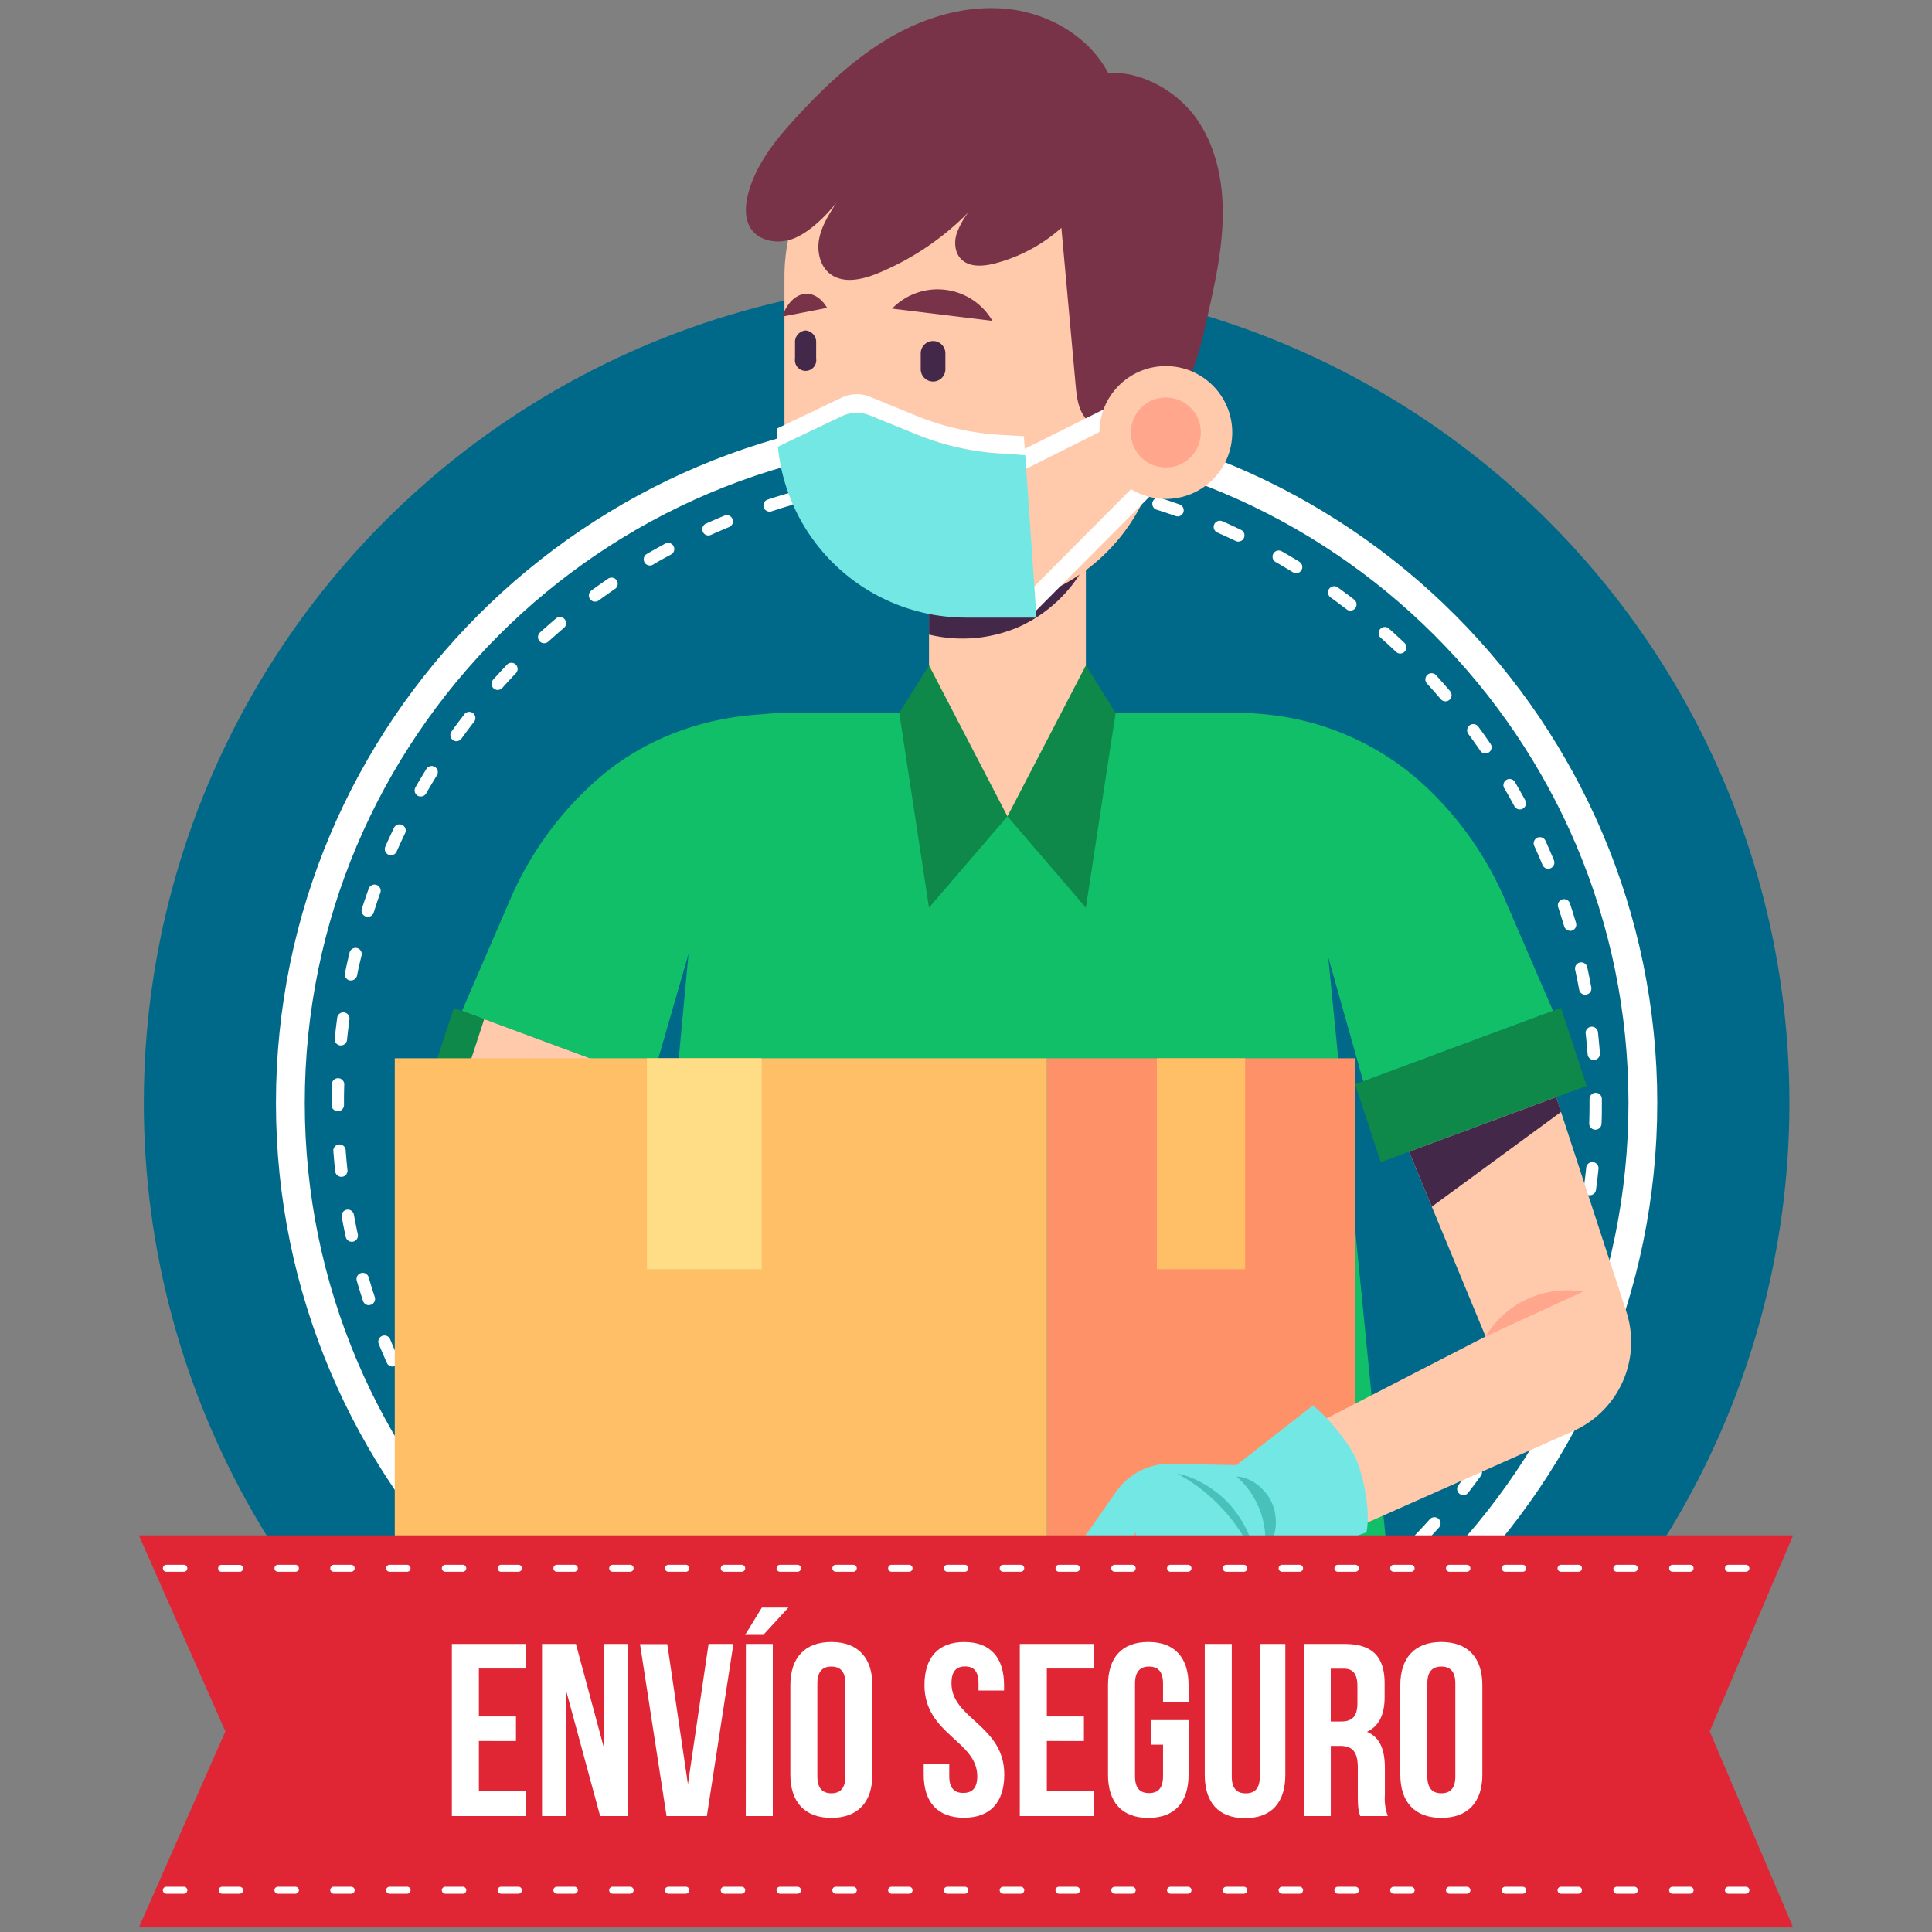 <svg xmlns="http://www.w3.org/2000/svg" xmlns:xlink="http://www.w3.org/1999/xlink" viewBox="0 0 600 600"><rect x="0" y="0" width="600" height="600" fill="#808080" stroke="none"/><defs><clipPath id="a"><path d="M555.72,342.53c0,141.12-114.41,255.53-255.53,255.53S44.67,483.65,44.67,342.53,23-42.94,300.19-42.94C579.48-42.94,555.72,201.41,555.72,342.53Z" fill="none"/></clipPath></defs><title>Sello de Envío Seguro</title><circle cx="300.19" cy="342.53" r="255.53" fill="#006989"/><path d="M300.19,557C181.92,557,85.7,460.8,85.7,342.53S181.92,128,300.19,128s214.49,96.22,214.49,214.49S418.46,557,300.19,557Zm0-420C186.85,137,94.65,229.19,94.65,342.53s92.21,205.55,205.54,205.55,205.55-92.21,205.55-205.55S413.53,137,300.19,137Z" fill="#fff"/><path d="M300.51,539.78h-.31c-2,0-4.09,0-6.13-.09a1.92,1.92,0,0,1,.12-3.83c2,.06,4,.09,6,.09h.31a1.92,1.92,0,0,1,0,3.83Zm14-.52a1.92,1.92,0,0,1-.14-3.83c2.09-.15,4.21-.34,6.3-.56a1.92,1.92,0,0,1,.4,3.81c-2.13.22-4.29.42-6.42.57Zm-34.43-.5h-.2c-2.13-.22-4.29-.47-6.4-.76a1.92,1.92,0,1,1,.51-3.8c2.08.28,4.19.53,6.28.74a1.92,1.92,0,0,1-.19,3.82Zm54.7-2a1.92,1.92,0,0,1-.34-3.8c2.06-.37,4.15-.78,6.21-1.22a1.92,1.92,0,0,1,.8,3.75c-2.1.45-4.23.86-6.33,1.24A1.92,1.92,0,0,1,334.81,536.73Zm-74.88-1.1a2,2,0,0,1-.39,0c-2.09-.44-4.21-.92-6.29-1.43a1.92,1.92,0,0,1,.91-3.72c2,.5,4.12,1,6.17,1.4a1.92,1.92,0,0,1-.39,3.79Zm94.77-3.55a1.92,1.92,0,0,1-.53-3.76c2-.59,4-1.21,6-1.86a1.92,1.92,0,0,1,1.18,3.64c-2,.67-4.11,1.3-6.16,1.9A1.89,1.89,0,0,1,354.7,532.08Zm-114.52-1.69a1.87,1.87,0,0,1-.59-.09c-2-.66-4.09-1.36-6.12-2.09a1.92,1.92,0,1,1,1.3-3.61c2,.72,4,1.4,6,2a1.92,1.92,0,0,1-.59,3.74Zm133.81-5a1.92,1.92,0,0,1-.72-3.69c1.93-.79,3.88-1.62,5.79-2.48a1.92,1.92,0,0,1,1.57,3.5c-2,.87-3.94,1.72-5.91,2.53A1.91,1.91,0,0,1,374,525.36Zm-152.93-2.27a1.92,1.92,0,0,1-.78-.17c-2-.88-3.95-1.79-5.86-2.72a1.92,1.92,0,0,1,1.67-3.45c1.87.91,3.81,1.8,5.75,2.67a1.92,1.92,0,0,1-.78,3.67Zm171.38-6.42a1.92,1.92,0,0,1-.91-3.61c1.83-1,3.69-2,5.51-3.07a1.92,1.92,0,1,1,1.92,3.32c-1.85,1.07-3.75,2.13-5.62,3.14A1.89,1.89,0,0,1,392.44,516.67Zm-189.62-2.84a1.91,1.91,0,0,1-1-.26c-1.87-1.08-3.74-2.19-5.54-3.31a1.92,1.92,0,1,1,2-3.26c1.77,1.1,3.6,2.19,5.44,3.25a1.92,1.92,0,0,1-1,3.58Zm207.07-7.74a1.92,1.92,0,0,1-1.08-3.5c1.74-1.18,3.48-2.41,5.17-3.64a1.92,1.92,0,1,1,2.25,3.1c-1.72,1.26-3.5,2.5-5.27,3.71A1.92,1.92,0,0,1,409.9,506.09Zm-224.23-3.39a1.93,1.93,0,0,1-1.12-.36c-1.73-1.26-3.47-2.56-5.16-3.87a1.92,1.92,0,1,1,2.35-3c1.66,1.29,3.36,2.56,5.06,3.8a1.91,1.91,0,0,1-1.12,3.47Zm240.49-9a1.92,1.92,0,0,1-1.24-3.38c1.61-1.36,3.21-2.76,4.76-4.16a1.92,1.92,0,0,1,2.57,2.84c-1.58,1.43-3.21,2.85-4.86,4.24A1.9,1.9,0,0,1,426.16,493.75Zm-256.38-3.88a1.9,1.9,0,0,1-1.28-.49c-1.58-1.42-3.18-2.89-4.73-4.39a1.92,1.92,0,1,1,2.65-2.77c1.53,1.46,3.09,2.91,4.64,4.3a1.92,1.92,0,0,1-1.28,3.34Zm271.28-10.09a1.92,1.92,0,0,1-1.38-3.24c1.45-1.51,2.9-3.07,4.31-4.63a1.92,1.92,0,1,1,2.85,2.56c-1.43,1.59-2.91,3.18-4.39,4.72A1.92,1.92,0,0,1,441.06,479.78ZM155.3,475.45a1.91,1.91,0,0,1-1.42-.63c-1.44-1.59-2.87-3.23-4.25-4.85a1.92,1.92,0,0,1,2.93-2.48c1.35,1.59,2.75,3.2,4.16,4.76a1.92,1.92,0,0,1-1.42,3.2Zm299.13-11.13a1.92,1.92,0,0,1-1.51-3.09c1.3-1.67,2.58-3.37,3.81-5.06a1.92,1.92,0,1,1,3.1,2.26c-1.25,1.72-2.55,3.45-3.88,5.15A1.92,1.92,0,0,1,454.43,464.33Zm-312-4.71a1.91,1.91,0,0,1-1.55-.78c-1.26-1.72-2.51-3.49-3.72-5.26a1.92,1.92,0,0,1,3.17-2.16c1.18,1.73,2.41,3.47,3.64,5.16a1.91,1.91,0,0,1-1.55,3Zm323.72-12a1.92,1.92,0,0,1-1.63-2.93c1.12-1.8,2.22-3.63,3.26-5.43a1.92,1.92,0,0,1,3.32,1.92c-1.06,1.84-2.18,3.7-3.32,5.54A1.91,1.91,0,0,1,466.12,447.57Zm-334.89-5a1.92,1.92,0,0,1-1.66-1c-1.07-1.84-2.13-3.73-3.14-5.62a1.92,1.92,0,1,1,3.37-1.82c1,1.85,2,3.7,3.08,5.5a1.92,1.92,0,0,1-1.66,2.88ZM476,429.67a1.92,1.92,0,0,1-1.73-2.75c.93-1.91,1.83-3.84,2.68-5.75a1.92,1.92,0,1,1,3.5,1.56c-.86,1.94-1.78,3.91-2.73,5.86A1.91,1.91,0,0,1,476,429.67Zm-354.1-5.28a1.92,1.92,0,0,1-1.75-1.13c-.86-1.92-1.72-3.91-2.54-5.91a1.92,1.92,0,0,1,3.55-1.46c.8,2,1.64,3.91,2.49,5.79a1.92,1.92,0,0,1-1.75,2.7ZM484,410.82a1.94,1.94,0,0,1-.65-.11,1.92,1.92,0,0,1-1.15-2.46c.71-2,1.4-4,2.06-6a1.92,1.92,0,0,1,3.65,1.18c-.67,2-1.37,4.11-2.1,6.12A1.92,1.92,0,0,1,484,410.82Zm-369.43-5.47a1.92,1.92,0,0,1-1.82-1.32c-.67-2-1.31-4.1-1.91-6.16a1.92,1.92,0,1,1,3.68-1.07c.59,2,1.22,4.05,1.87,6a1.92,1.92,0,0,1-1.82,2.51Zm375.35-14.1a2,2,0,0,1-.46-.06,1.91,1.91,0,0,1-1.4-2.32c.49-2,1-4.09,1.41-6.17a1.92,1.92,0,1,1,3.75.79c-.45,2.11-.93,4.23-1.44,6.29A1.92,1.92,0,0,1,489.89,391.25Zm-380.68-5.61a1.92,1.92,0,0,1-1.87-1.52c-.45-2.08-.87-4.21-1.25-6.33a1.92,1.92,0,0,1,3.77-.68c.37,2.07.79,4.16,1.23,6.21a1.92,1.92,0,0,1-1.47,2.28A2,2,0,0,1,109.21,385.64Zm384.51-14.45-.27,0a1.92,1.92,0,0,1-1.64-2.16c.29-2.07.54-4.18.76-6.28a1.92,1.92,0,1,1,3.81.4c-.22,2.14-.48,4.29-.77,6.4A1.92,1.92,0,0,1,493.72,371.19ZM106,365.47a1.92,1.92,0,0,1-1.9-1.71c-.23-2.12-.42-4.28-.58-6.42a1.92,1.92,0,0,1,3.82-.28c.16,2.1.35,4.22.57,6.3a1.92,1.92,0,0,1-1.7,2.11Zm389.45-14.64h-.06a1.91,1.91,0,0,1-1.85-2c.07-2.08.1-4.2.1-6.32V341.3a1.92,1.92,0,0,1,1.91-1.93h0a1.92,1.92,0,0,1,1.92,1.91v1.25c0,2.16,0,4.33-.1,6.44A1.92,1.92,0,0,1,495.43,350.83Zm-390.57-5.76a1.91,1.91,0,0,1-1.92-1.91v-.63c0-2,0-3.91.09-5.82a1.94,1.94,0,0,1,2-1.86,1.92,1.92,0,0,1,1.86,2q-.09,2.84-.08,5.71v.61a1.92,1.92,0,0,1-1.91,1.93Zm390.08-15.9a1.91,1.91,0,0,1-1.91-1.77c-.17-2.11-.37-4.23-.59-6.3a1.92,1.92,0,1,1,3.81-.42c.23,2.11.43,4.27.6,6.42a1.92,1.92,0,0,1-1.76,2.06Zm-389.09-4.5h-.19a1.92,1.92,0,0,1-1.72-2.1c.21-2.12.47-4.28.75-6.4a1.92,1.92,0,1,1,3.8.51c-.28,2.09-.53,4.2-.74,6.28A1.91,1.91,0,0,1,105.85,324.67ZM492.3,308.92a1.92,1.92,0,0,1-1.88-1.57c-.38-2.07-.8-4.16-1.25-6.2a1.92,1.92,0,0,1,3.75-.82c.45,2.08.88,4.21,1.27,6.32a1.92,1.92,0,0,1-1.54,2.23A1.85,1.85,0,0,1,492.3,308.92ZM109,304.48a2,2,0,0,1-.39,0,1.92,1.92,0,0,1-1.48-2.27c.43-2.09.91-4.21,1.41-6.29a1.92,1.92,0,1,1,3.73.9c-.5,2-1,4.12-1.39,6.17A1.92,1.92,0,0,1,109,304.48Zm378.61-15.43a1.92,1.92,0,0,1-1.84-1.37c-.6-2-1.23-4.05-1.89-6a1.92,1.92,0,0,1,3.64-1.21c.67,2,1.32,4.1,1.93,6.16a1.92,1.92,0,0,1-1.84,2.46Zm-373.41-4.32a1.92,1.92,0,0,1-1.82-2.5c.65-2,1.35-4.1,2.08-6.13a1.92,1.92,0,1,1,3.61,1.29c-.71,2-1.4,4-2,6A1.92,1.92,0,0,1,114.15,284.73Zm366.61-14.94a1.92,1.92,0,0,1-1.78-1.18c-.81-2-1.65-3.9-2.5-5.79a1.92,1.92,0,1,1,3.49-1.58c.87,1.92,1.73,3.9,2.56,5.9a1.92,1.92,0,0,1-1.77,2.65ZM121.42,265.6a1.92,1.92,0,0,1-1.75-2.69c.86-1.95,1.77-3.92,2.71-5.87a1.92,1.92,0,0,1,3.46,1.66c-.92,1.91-1.81,3.85-2.66,5.76A1.92,1.92,0,0,1,121.42,265.6ZM472,251.38a1.91,1.91,0,0,1-1.69-1c-1-1.83-2-3.68-3.1-5.5a1.92,1.92,0,1,1,3.31-1.94c1.08,1.85,2.15,3.74,3.16,5.61a1.92,1.92,0,0,1-1.68,2.83Zm-341.32-4a1.92,1.92,0,0,1-1.66-2.87c1.07-1.86,2.18-3.72,3.31-5.55a1.92,1.92,0,1,1,3.26,2c-1.11,1.79-2.2,3.62-3.24,5.44A1.92,1.92,0,0,1,130.66,247.35ZM461.31,234a1.91,1.91,0,0,1-1.58-.83c-1.18-1.71-2.41-3.45-3.66-5.15a1.92,1.92,0,1,1,3.09-2.27c1.28,1.74,2.53,3.5,3.73,5.25a1.92,1.92,0,0,1-1.58,3Zm-319.56-3.8a1.92,1.92,0,0,1-1.55-3c1.24-1.72,2.54-3.46,3.86-5.17a1.92,1.92,0,1,1,3,2.34c-1.3,1.68-2.57,3.38-3.79,5.07A1.91,1.91,0,0,1,141.75,230.18Zm307.15-12.4a1.91,1.91,0,0,1-1.46-.67c-1.35-1.58-2.75-3.18-4.18-4.74a1.92,1.92,0,1,1,2.83-2.58c1.45,1.6,2.89,3.23,4.26,4.84a1.92,1.92,0,0,1-1.46,3.16Zm-294.33-3.52a1.92,1.92,0,0,1-1.43-3.19c1.44-1.6,2.91-3.19,4.38-4.74a1.92,1.92,0,0,1,2.77,2.65c-1.44,1.51-2.89,3.07-4.29,4.64A1.91,1.91,0,0,1,154.56,214.26Zm280.29-11.32a1.9,1.9,0,0,1-1.32-.53c-1.52-1.45-3.09-2.89-4.65-4.28a1.92,1.92,0,1,1,2.55-2.86c1.59,1.42,3.19,2.89,4.74,4.37a1.92,1.92,0,0,1-1.32,3.3ZM169,199.76a1.92,1.92,0,0,1-1.29-3.34c1.58-1.44,3.21-2.87,4.84-4.25a1.92,1.92,0,1,1,2.48,2.92c-1.6,1.36-3.19,2.76-4.75,4.17A1.92,1.92,0,0,1,169,199.76Zm250.37-10.12a1.89,1.89,0,0,1-1.16-.4c-1.67-1.28-3.38-2.56-5.08-3.78a1.92,1.92,0,0,1,2.24-3.11c1.74,1.25,3.48,2.55,5.18,3.86a1.92,1.92,0,0,1-1.17,3.43Zm-234.56-2.8a1.91,1.91,0,0,1-1.13-3.46c1.71-1.26,3.48-2.51,5.25-3.72a1.92,1.92,0,0,1,2.17,3.16c-1.74,1.19-3.48,2.42-5.15,3.65A1.92,1.92,0,0,1,184.78,186.84ZM402.52,178a1.92,1.92,0,0,1-1-.28c-1.79-1.1-3.61-2.19-5.44-3.23a1.92,1.92,0,0,1,1.9-3.33c1.86,1.06,3.73,2.17,5.56,3.3a1.92,1.92,0,0,1-1,3.55Zm-200.67-2.38a1.92,1.92,0,0,1-1-3.57c1.83-1.07,3.72-2.13,5.61-3.15a1.92,1.92,0,1,1,1.82,3.37c-1.85,1-3.71,2-5.5,3.09A1.91,1.91,0,0,1,201.84,175.64Zm182.73-7.42a1.9,1.9,0,0,1-.82-.19c-1.9-.91-3.84-1.8-5.76-2.65a1.92,1.92,0,0,1,1.55-3.51c2,.86,3.93,1.77,5.87,2.7a1.92,1.92,0,0,1-.83,3.64ZM220,166.29a1.92,1.92,0,0,1-.79-3.66c1.95-.88,3.93-1.74,5.9-2.55a1.92,1.92,0,0,1,1.46,3.54c-1.93.8-3.88,1.64-5.79,2.5A1.91,1.91,0,0,1,220,166.29Zm145.71-5.93a1.88,1.88,0,0,1-.64-.11c-2-.7-4-1.39-6-2a1.92,1.92,0,0,1,1.16-3.65c2.06.66,4.12,1.35,6.13,2.07a1.92,1.92,0,0,1-.64,3.72ZM239,158.89a1.92,1.92,0,0,1-.6-3.74c2-.67,4.11-1.32,6.16-1.92a1.92,1.92,0,0,1,1.08,3.68c-2,.59-4,1.22-6,1.88A1.92,1.92,0,0,1,239,158.89Zm107.1-4.36a1.93,1.93,0,0,1-.45-.05c-2.05-.49-4.13-1-6.17-1.38a1.92,1.92,0,0,1,.77-3.75c2.08.43,4.2.9,6.29,1.41a1.92,1.92,0,0,1-.45,3.78Zm-87.39-1a1.92,1.92,0,0,1-.4-3.79c2.1-.45,4.23-.88,6.33-1.26a1.92,1.92,0,0,1,.69,3.77c-2.05.37-4.14.79-6.2,1.24A2,2,0,0,1,258.7,153.53ZM326,150.8l-.26,0c-2.09-.28-4.2-.52-6.28-.72a1.92,1.92,0,1,1,.37-3.82c2.13.21,4.28.46,6.4.74a1.92,1.92,0,0,1-.24,3.82Zm-47.15-.54a1.92,1.92,0,0,1-.21-3.82c2.12-.23,4.28-.43,6.42-.59a1.92,1.92,0,1,1,.29,3.82c-2.1.16-4.22.35-6.3.58Zm26.79-1.08h-.05q-2.7-.07-5.4-.07h-.93a1.92,1.92,0,0,1,0-3.83h.93c1.85,0,3.68,0,5.52.08a1.92,1.92,0,0,1-.05,3.83Z" fill="#fff"/><g clip-path="url(#a)"><path d="M197.89,334.12,150.38,316.5l-6.9-2.56,15-34.69a104.8,104.8,0,0,1,26.42-36.66C198.5,230.41,216,223.49,234.28,222l3.8-.31q3.51-.28,7-.29h139q4.19,0,8.36.4h0a84.72,84.72,0,0,1,48.1,20.46,104.8,104.8,0,0,1,26.78,37l15,34.69-6.9,2.56-47.51,17.62-4.47,1.66-11-39.06h0l22.41,226.6L194.54,502.43l19.31-206.37-11.49,39.72Z" fill="#11bf69"/><polygon points="412.36 296.72 407.71 249.13 442.58 328.66 423.38 335.78 412.36 296.72" fill="#11bf69"/><polygon points="213.84 296.06 218.28 255.54 175.96 325.99 202.36 335.78 213.84 296.06" fill="#11bf69"/><polygon points="196.93 360.93 133.01 337.22 140.96 313.01 204.88 336.72 196.93 360.93" fill="#0e8949"/><polygon points="428.81 360.93 492.73 337.22 484.78 313.01 420.86 336.72 428.81 360.93" fill="#0e8949"/><polygon points="230.49 487.51 286.31 487.51 337.23 487.51 391.72 487.51 422.61 487.51 504.72 1081.84 419.34 1081.84 348.44 577 293.72 577 325.73 1081.84 240.35 1081.84 200.93 487.51 230.49 487.51" fill="#374672"/><polygon points="430.95 547.88 204.71 544.61 200.93 487.51 422.61 487.51 430.95 547.88" fill="#442849"/><polygon points="150.38 316.5 197.89 334.12 176.14 386.66 132.19 372.12 150.38 316.5" fill="#ffc9ac"/><polygon points="288.51 221.41 312.87 253.53 337.23 221.41 337.23 145.19 288.51 145.19 288.51 221.41" fill="#ffc9ac"/><path d="M316.77,194.53a44.06,44.06,0,0,1-28.26,2.54V145.19h48.71v29.89A44.06,44.06,0,0,1,316.77,194.53Z" fill="#442849"/><path d="M302.26,27.39h0A58.64,58.64,0,0,1,360.9,86v44a58.64,58.64,0,0,1-58.64,58.64h0A58.64,58.64,0,0,1,243.62,130V86A58.64,58.64,0,0,1,302.26,27.39Z" fill="#ffc9ac"/><path d="M353.23,134.25c-5.82.24-12.56.08-16.19-4.47-2.26-2.83-2.67-6.66-3-10.27l-4.42-48.75a49.9,49.9,0,0,1-20.85,11.1c-3.55.88-7.82,1.19-10.34-1.45-1.84-1.92-2.14-4.93-1.44-7.5a23.29,23.29,0,0,1,3.79-7,84.75,84.75,0,0,1-28.07,18.92c-4.82,2-10.78,3.39-14.91.22-3.24-2.49-4.18-7.13-3.35-11.13s3.1-7.53,5.33-11c-3.2,4.05-7.89,8.69-12.58,10.85s-11.09,1.55-14-2.75c-2-3.06-1.81-7.11-.89-10.68,2.43-9.48,8.9-17.35,15.55-24.52,8.64-9.31,18-18.12,29-24.43s23.85-10,36.47-8.56,24.87,8.58,30.81,19.81c10.49-.63,21.71,5.84,27.66,14.5s8.1,19.48,7.94,30S377.33,88,375,98.26c-1.56,6.87-3.13,13.78-6,20.21S360.26,134,353.23,134.25Z" fill="#793348"/><path d="M289.77,105.91a3.83,3.83,0,0,1,3.83,3.83v4.92a3.83,3.83,0,0,1-7.66,0v-4.92A3.83,3.83,0,0,1,289.77,105.91Z" fill="#442849"/><path d="M250.19,102.63a3.59,3.59,0,0,1,3.28,3.83v4.92a3.32,3.32,0,1,1-6.57,0v-4.92A3.59,3.59,0,0,1,250.19,102.63Z" fill="#442849"/><path d="M259.72,130.47a68.84,68.84,0,0,0,15.7,2,22.21,22.21,0,0,1-4.16,4.09A6.28,6.28,0,0,1,262,135,22.79,22.79,0,0,1,259.72,130.47Z" fill="#ffa68d"/><path d="M259.17,147a83.2,83.2,0,0,0,37,.39c-1,5.65-5.21,10.71-10.3,13.35a19.06,19.06,0,0,1-16.6.34C264.05,158.66,260.4,152.62,259.17,147Z" fill="#fff"/><path d="M293.57,90a19.68,19.68,0,0,1,14.63,9.64l-31.15-3.8A19.68,19.68,0,0,1,293.57,90Z" fill="#793348"/><path d="M249.46,91.34c-2.86.56-5.23,3.25-6.58,7l14-2.74C255,92.48,252.32,90.78,249.46,91.34Z" fill="#793348"/><rect x="314.54" y="132.37" width="37.02" height="5.7" transform="translate(-25.31 163.22) rotate(-26.57)" fill="#fff"/><rect x="311.04" y="164.57" width="57.56" height="5.7" transform="translate(-18.53 290.29) rotate(-45.15)" fill="#fff"/><circle cx="362.06" cy="134.32" r="20.63" fill="#ffc9ac"/><circle cx="362.06" cy="134.32" r="10.87" fill="#ffa68d"/><path d="M270.17,129l14.34,5.86a82.05,82.05,0,0,0,26.65,6l7.23.45,3.5,50.49H300a58.69,58.69,0,0,1-58.42-53.09l19.86-9.45A10.79,10.79,0,0,1,270.17,129Z" fill="#72e7e3"/><path d="M261.45,123.47a10.79,10.79,0,0,1,8.72-.24l14.34,5.86a82.05,82.05,0,0,0,26.65,6l6.82.36.4,5.83-7.23-.45a82.05,82.05,0,0,1-26.65-6L270.17,129a10.79,10.79,0,0,0-8.72.24l-19.86,9.45c-.18-1.85-.28-3.72-.28-5.61Z" fill="#fff"/><polygon points="346.47 221.41 337.23 206.64 312.87 253.53 337.23 281.89 346.47 221.41" fill="#0e8949"/><polygon points="279.27 221.41 288.51 206.64 312.87 253.53 288.51 281.89 279.27 221.41" fill="#0e8949"/><rect x="325.1" y="328.66" width="95.76" height="189.04" transform="translate(745.96 846.36) rotate(180)" fill="#ff9168"/><rect x="122.6" y="328.66" width="202.5" height="189.04" fill="#ffbf67"/><rect x="200.93" y="328.66" width="35.63" height="65.52" transform="translate(437.48 722.84) rotate(180)" fill="#ffdd87"/><rect x="359.28" y="328.66" width="27.4" height="65.52" transform="translate(745.96 722.84) rotate(180)" fill="#ffbf67"/><polygon points="404.91 221.41 404.92 221.41 404.91 221.41 404.91 221.41" fill="#ffc9ac"/><polygon points="220.83 221.41 220.83 221.41 220.83 221.41 220.83 221.41" fill="#ffc9ac"/><path d="M170.86,534.83H188a37.44,37.44,0,0,0,31.46-17.14h-76A30.43,30.43,0,0,0,170.86,534.83Z" fill="#72e7e3"/><path d="M419.59,456.36A33,33,0,0,0,409.08,442l52.28-26.94-23.77-57.4,45.68-16.95,21.8,66.62a30.3,30.3,0,0,1-16.49,37.11l-67.7,30.09A33,33,0,0,0,419.59,456.36Z" fill="#ffc9ac"/><polygon points="483.28 340.72 437.6 357.67 444.67 374.74 484.79 345.32 483.28 340.72" fill="#442849"/><path d="M461.36,415.07l30.39-14-2.44-.22a29.44,29.44,0,0,0-27.94,14.23Z" fill="#ffa68d"/><path d="M352.83,475.84l-5.46,7a15,15,0,0,1-17.7,4.64l17-24.27a20.21,20.21,0,0,1,16.85-8.61L384,455l23.74-18.52c4.72,3.71,11.8,12.17,13.89,17.8s4,15.57,2.73,21.6l-32.61,11.67-3.39,26.08a15.16,15.16,0,0,1-13.14,13.09l-15.73,2a34.47,34.47,0,0,1-29.8-11h14.9Z" fill="#72e7e3"/><path d="M365.45,457.58c5.27,1,11.88,4.48,16.64,9.89s7.59,12.29,8,17.64a53.83,53.83,0,0,0-24.6-27.53Z" fill="#48c1ba"/><path d="M384,458.55c4.1.1,9.38,3.61,11.35,9.06s.42,11.52-2.61,14.28A26.24,26.24,0,0,0,384,458.55Z" fill="#48c1ba"/></g><polygon points="556.87 476.81 43.13 476.81 70 537.7 43.13 598.58 556.87 598.58 530.96 537.69 556.87 476.81" fill="#e02535"/><path d="M148.72,533.05h11.52v7.63H148.72v15.64h14.5V564H140.33V510.55h22.89v7.63h-14.5Z" fill="#fff"/><path d="M175.88,525.27V564h-7.55V510.55h10.53l8.62,32v-32H195V564h-8.62Z" fill="#fff"/><path d="M213.64,554.11l6.41-43.56h7.71L219.52,564H207l-8.24-53.41h8.47Z" fill="#fff"/><path d="M244.84,499.25l-7.78,8.47h-5.65l5.19-8.47Zm-13.2,11.29H240V564h-8.39Z" fill="#fff"/><path d="M245.45,523.36c0-8.54,4.5-13.43,12.74-13.43s12.74,4.88,12.74,13.43v27.77c0,8.54-4.5,13.43-12.74,13.43s-12.74-4.88-12.74-13.43Zm8.39,28.3c0,3.81,1.68,5.26,4.35,5.26s4.35-1.45,4.35-5.26V522.83c0-3.82-1.68-5.26-4.35-5.26s-4.35,1.45-4.35,5.26Z" fill="#fff"/><path d="M299.46,509.94c8.16,0,12.36,4.88,12.36,13.43V525h-7.93v-2.21c0-3.82-1.53-5.26-4.2-5.26s-4.2,1.45-4.2,5.26c0,11,16.4,13,16.4,28.3,0,8.54-4.27,13.43-12.51,13.43s-12.51-4.88-12.51-13.43v-3.28h7.93v3.81c0,3.81,1.68,5.19,4.35,5.19s4.35-1.37,4.35-5.19c0-11-16.4-13-16.4-28.3C287.11,514.82,291.3,509.94,299.46,509.94Z" fill="#fff"/><path d="M325.1,533.05h11.52v7.63H325.1v15.64h14.5V564H316.71V510.55h22.89v7.63H325.1Z" fill="#fff"/><path d="M357.37,534.2h11.75v16.94c0,8.54-4.27,13.43-12.51,13.43s-12.51-4.88-12.51-13.43V523.36c0-8.54,4.27-13.43,12.51-13.43s12.51,4.88,12.51,13.43v5.19h-7.93v-5.72c0-3.82-1.68-5.26-4.35-5.26s-4.35,1.45-4.35,5.26v28.84c0,3.81,1.68,5.19,4.35,5.19s4.35-1.37,4.35-5.19v-9.84h-3.81Z" fill="#fff"/><path d="M382.54,510.55v41.2c0,3.81,1.68,5.19,4.35,5.19s4.35-1.37,4.35-5.19v-41.2h7.93v40.67c0,8.54-4.27,13.43-12.51,13.43s-12.51-4.88-12.51-13.43V510.55Z" fill="#fff"/><path d="M422.44,564c-.46-1.37-.76-2.21-.76-6.56V549c0-5-1.68-6.79-5.49-6.79h-2.9V564H404.9V510.55h12.67c8.7,0,12.44,4,12.44,12.28V527c0,5.49-1.75,9.08-5.49,10.83,4.2,1.75,5.57,5.8,5.57,11.37v8.24A15.72,15.72,0,0,0,431,564Zm-9.16-45.78v16.4h3.28c3.13,0,5-1.37,5-5.65v-5.26c0-3.81-1.3-5.49-4.27-5.49Z" fill="#fff"/><path d="M434.88,523.36c0-8.54,4.5-13.43,12.74-13.43s12.74,4.88,12.74,13.43v27.77c0,8.54-4.5,13.43-12.74,13.43s-12.74-4.88-12.74-13.43Zm8.39,28.3c0,3.81,1.68,5.26,4.35,5.26s4.35-1.45,4.35-5.26V522.83c0-3.82-1.68-5.26-4.35-5.26s-4.35,1.45-4.35,5.26Z" fill="#fff"/><path d="M542.19,488.13h-5.41a1.08,1.08,0,0,1,0-2.16h5.41a1.08,1.08,0,1,1,0,2.16Zm-17.32,0h-5.42a1.08,1.08,0,0,1,0-2.16h5.42a1.08,1.08,0,1,1,0,2.16Zm-17.33,0h-5.41a1.08,1.08,0,0,1,0-2.16h5.41a1.08,1.08,0,1,1,0,2.16Zm-17.33,0H484.8a1.08,1.08,0,0,1,0-2.16h5.41a1.08,1.08,0,1,1,0,2.16Zm-17.32,0h-5.41a1.08,1.08,0,0,1,0-2.16h5.41a1.08,1.08,0,1,1,0,2.16Zm-17.33,0h-5.41a1.08,1.08,0,0,1,0-2.16h5.41a1.08,1.08,0,1,1,0,2.16Zm-17.32,0h-5.41a1.08,1.08,0,0,1,0-2.16h5.41a1.08,1.08,0,1,1,0,2.16Zm-17.33,0H415.5a1.08,1.08,0,0,1,0-2.16h5.41a1.08,1.08,0,1,1,0,2.16Zm-17.32,0h-5.41a1.08,1.08,0,0,1,0-2.16h5.41a1.08,1.08,0,1,1,0,2.16Zm-17.32,0h-5.42a1.08,1.08,0,0,1,0-2.16h5.42a1.08,1.08,0,1,1,0,2.16Zm-17.33,0h-5.42a1.08,1.08,0,0,1,0-2.16h5.42a1.08,1.08,0,1,1,0,2.16Zm-17.33,0H346.2a1.08,1.08,0,0,1,0-2.16h5.41a1.08,1.08,0,1,1,0,2.16Zm-17.32,0h-5.41a1.08,1.08,0,0,1,0-2.16h5.41a1.08,1.08,0,1,1,0,2.16Zm-17.32,0h-5.42a1.08,1.08,0,0,1,0-2.16H317a1.08,1.08,0,0,1,0,2.16Zm-17.33,0h-5.42a1.08,1.08,0,0,1,0-2.16h5.42a1.08,1.08,0,0,1,0,2.16Zm-17.32,0H276.9a1.08,1.08,0,0,1,0-2.16h5.42a1.08,1.08,0,0,1,0,2.16Zm-17.33,0h-5.41a1.08,1.08,0,1,1,0-2.16H265a1.08,1.08,0,1,1,0,2.16Zm-17.32,0h-5.42a1.08,1.08,0,0,1,0-2.16h5.42a1.08,1.08,0,0,1,0,2.16Zm-17.33,0h-5.41a1.08,1.08,0,1,1,0-2.16h5.41a1.08,1.08,0,1,1,0,2.16Zm-17.32,0H207.6a1.08,1.08,0,0,1,0-2.16H213a1.08,1.08,0,0,1,0,2.16Zm-17.33,0h-5.42a1.08,1.08,0,0,1,0-2.16h5.42a1.08,1.08,0,1,1,0,2.16Zm-17.32,0h-5.42a1.08,1.08,0,1,1,0-2.16h5.42a1.08,1.08,0,0,1,0,2.16Zm-17.33,0h-5.42a1.08,1.08,0,0,1,0-2.16H161a1.08,1.08,0,1,1,0,2.16Zm-17.32,0H138.3a1.08,1.08,0,1,1,0-2.16h5.42a1.08,1.08,0,0,1,0,2.16Zm-17.33,0H121a1.08,1.08,0,0,1,0-2.16h5.42a1.08,1.08,0,1,1,0,2.16Zm-17.33,0h-5.41a1.08,1.08,0,1,1,0-2.16h5.41a1.08,1.08,0,1,1,0,2.16Zm-17.32,0H86.32a1.08,1.08,0,0,1,0-2.16h5.42a1.08,1.08,0,0,1,0,2.16Zm-17.33,0H69A1.08,1.08,0,1,1,69,486h5.41a1.08,1.08,0,1,1,0,2.16Zm-17.32,0H51.67a1.08,1.08,0,0,1,0-2.16h5.42a1.08,1.08,0,0,1,0,2.16Z" fill="#fff"/><path d="M542.19,588.12h-5.41a1.08,1.08,0,0,1,0-2.17h5.41a1.08,1.08,0,1,1,0,2.17Zm-17.32,0h-5.42a1.08,1.08,0,0,1,0-2.17h5.42a1.08,1.08,0,1,1,0,2.17Zm-17.33,0h-5.41a1.08,1.08,0,0,1,0-2.17h5.41a1.08,1.08,0,1,1,0,2.17Zm-17.33,0H484.8a1.08,1.08,0,0,1,0-2.17h5.41a1.08,1.08,0,1,1,0,2.17Zm-17.32,0h-5.41a1.08,1.08,0,0,1,0-2.17h5.41a1.08,1.08,0,1,1,0,2.17Zm-17.33,0h-5.41a1.08,1.08,0,0,1,0-2.17h5.41a1.08,1.08,0,1,1,0,2.17Zm-17.32,0h-5.41a1.08,1.08,0,0,1,0-2.17h5.41a1.08,1.08,0,1,1,0,2.17Zm-17.33,0H415.5a1.08,1.08,0,0,1,0-2.17h5.41a1.08,1.08,0,1,1,0,2.17Zm-17.32,0h-5.41a1.08,1.08,0,0,1,0-2.17h5.41a1.08,1.08,0,1,1,0,2.17Zm-17.32,0h-5.42a1.08,1.08,0,0,1,0-2.17h5.42a1.08,1.08,0,1,1,0,2.17Zm-17.33,0h-5.42a1.08,1.08,0,0,1,0-2.17h5.42a1.08,1.08,0,1,1,0,2.17Zm-17.33,0H346.2a1.08,1.08,0,0,1,0-2.17h5.41a1.08,1.08,0,1,1,0,2.17Zm-17.32,0h-5.41a1.08,1.08,0,0,1,0-2.17h5.41a1.08,1.08,0,1,1,0,2.17Zm-17.32,0h-5.42a1.08,1.08,0,0,1,0-2.17H317a1.08,1.08,0,0,1,0,2.17Zm-17.33,0h-5.42a1.08,1.08,0,0,1,0-2.17h5.42a1.08,1.08,0,0,1,0,2.17Zm-17.32,0H276.9a1.08,1.08,0,0,1,0-2.17h5.42a1.08,1.08,0,0,1,0,2.17Zm-17.33,0h-5.41a1.08,1.08,0,1,1,0-2.17H265a1.08,1.08,0,1,1,0,2.17Zm-17.32,0h-5.42a1.08,1.08,0,0,1,0-2.17h5.42a1.08,1.08,0,0,1,0,2.17Zm-17.33,0h-5.41a1.08,1.08,0,1,1,0-2.17h5.41a1.08,1.08,0,1,1,0,2.17Zm-17.32,0H207.6a1.08,1.08,0,0,1,0-2.17H213a1.08,1.08,0,0,1,0,2.17Zm-17.33,0h-5.42a1.08,1.08,0,0,1,0-2.17h5.42a1.08,1.08,0,1,1,0,2.17Zm-17.32,0h-5.42a1.08,1.08,0,1,1,0-2.17h5.42a1.08,1.08,0,0,1,0,2.17Zm-17.33,0h-5.42a1.08,1.08,0,0,1,0-2.17H161a1.08,1.08,0,1,1,0,2.17Zm-17.32,0H138.3a1.08,1.08,0,1,1,0-2.17h5.42a1.08,1.08,0,0,1,0,2.17Zm-17.33,0H121a1.08,1.08,0,0,1,0-2.17h5.42a1.08,1.08,0,1,1,0,2.17Zm-17.33,0h-5.41a1.08,1.08,0,1,1,0-2.17h5.41a1.08,1.08,0,1,1,0,2.17Zm-17.32,0H86.32a1.08,1.08,0,0,1,0-2.17h5.42a1.08,1.08,0,0,1,0,2.17Zm-17.33,0H69a1.08,1.08,0,1,1,0-2.17h5.41a1.08,1.08,0,1,1,0,2.17Zm-17.32,0H51.67a1.08,1.08,0,0,1,0-2.17h5.42a1.08,1.08,0,0,1,0,2.17Z" fill="#fff"/></svg>
